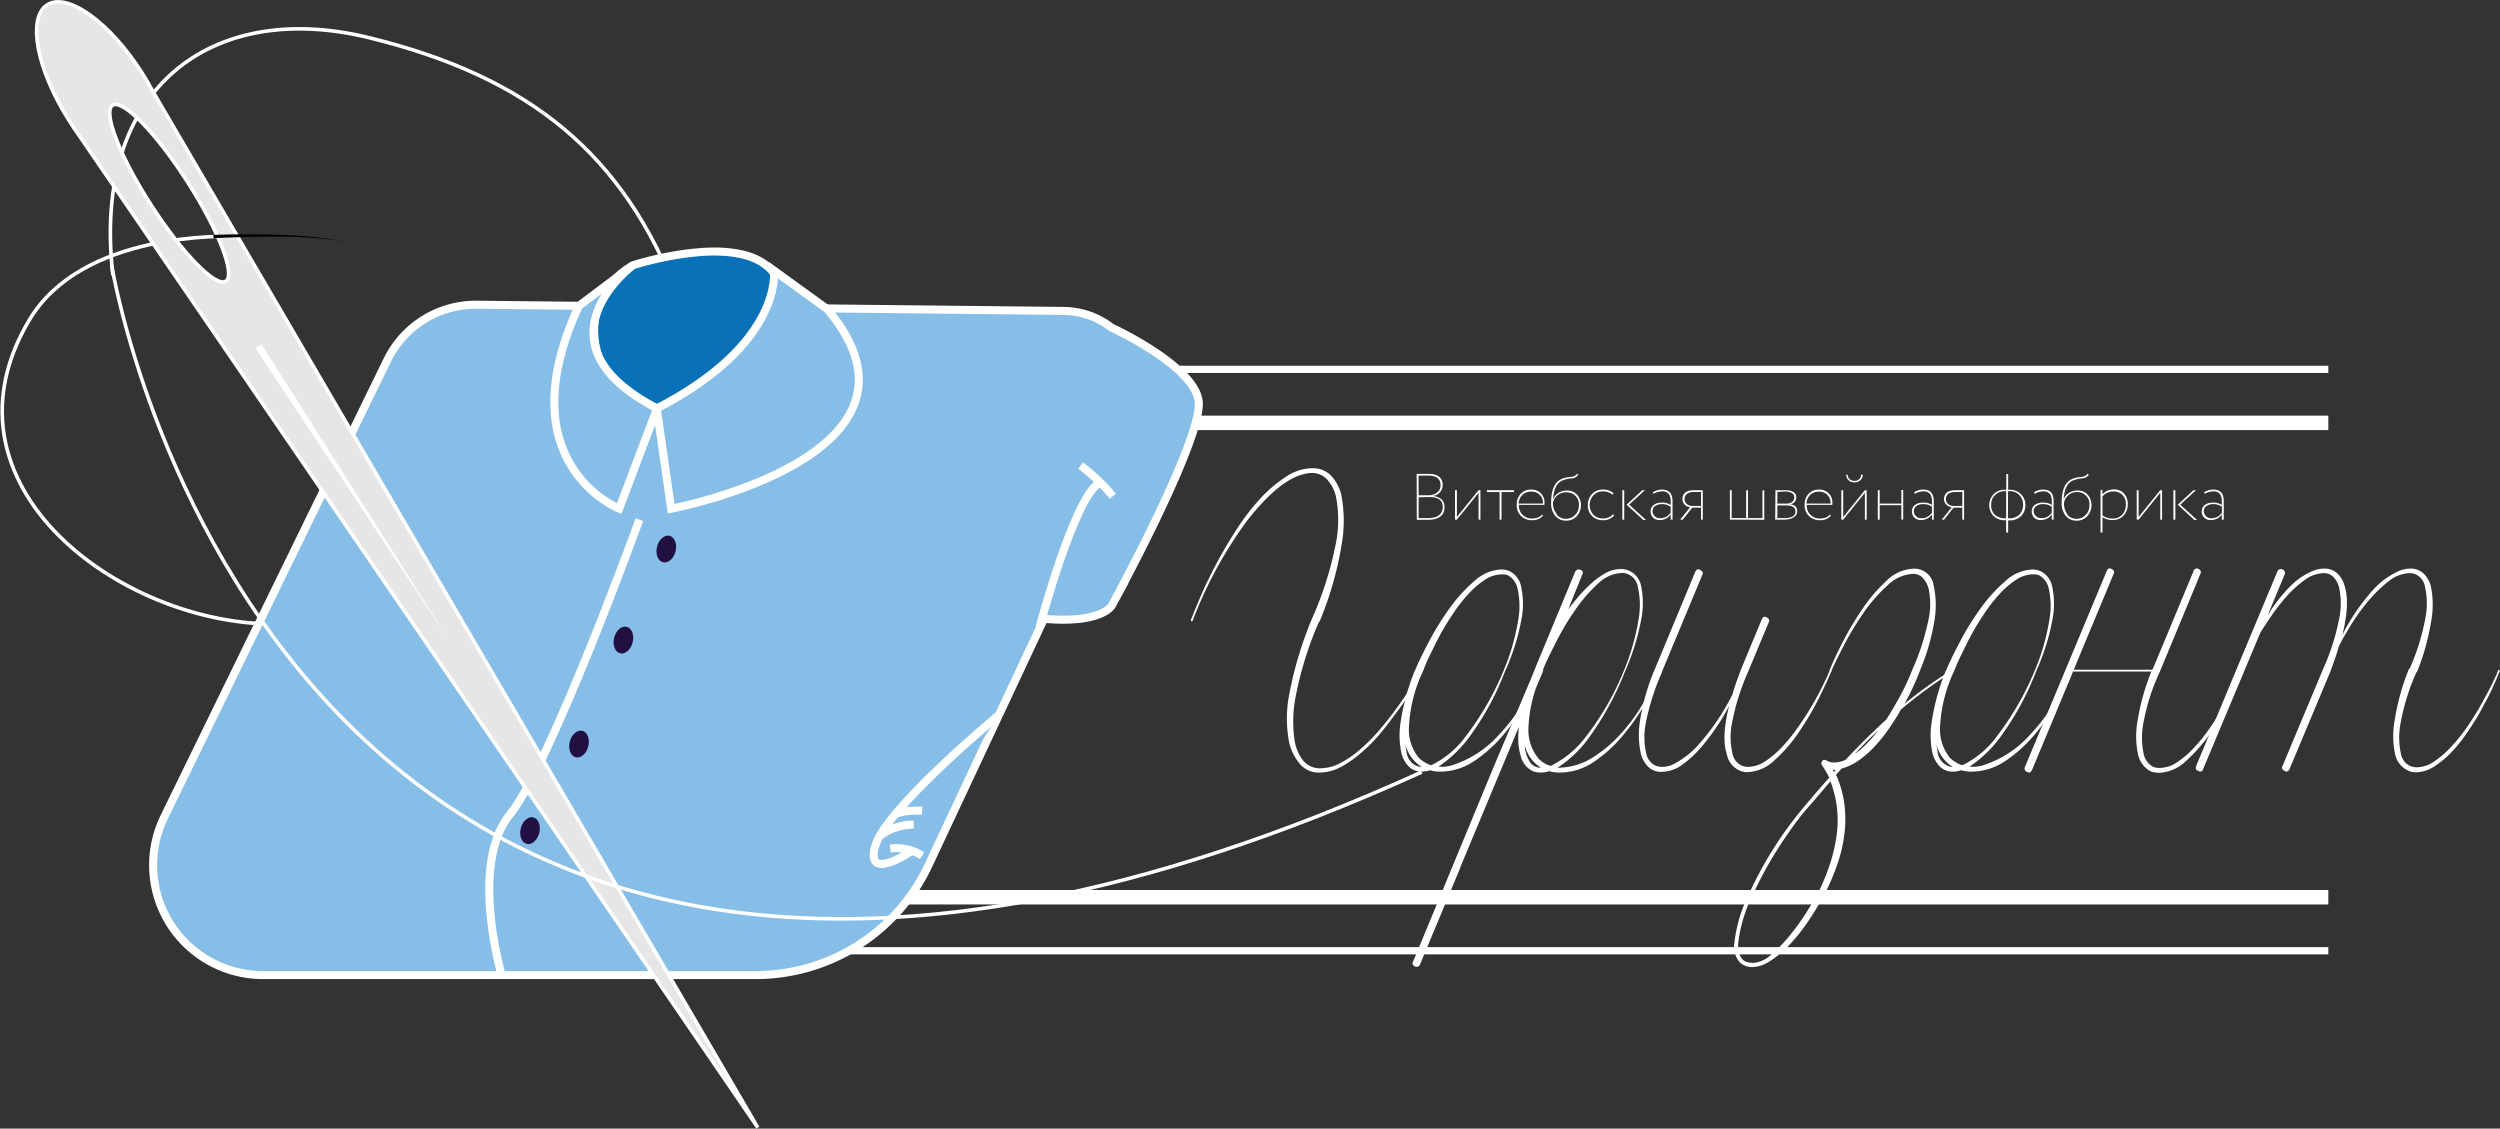 <svg id="Слой_1" data-name="Слой 1"
	xmlns="http://www.w3.org/2000/svg" viewBox="0 0 346.15 156.27">
	<rect x="0" y="0" width="346.15" height="156.27" fill="#333333" stroke="none"/>
	<defs>
		<style>.cls-1,.cls-3,.cls-4,.cls-5{fill:none;}.cls-1,.cls-3,.cls-4,.cls-5,.cls-6,.cls-7,.cls-9{stroke:#fff;stroke-miterlimit:10;}.cls-1,.cls-9{stroke-width:0.5px;}.cls-2{fill:#fff;}.cls-4{stroke-width:2px;}.cls-5,.cls-6,.cls-7{stroke-width:1.11px;}.cls-6{fill:#87bee8;}.cls-7{fill:#0871b8;}.cls-8{fill:#211041;}.cls-9{fill:#e6e6e6;}.cls-10{fill:#fff;}</style>
	</defs>
	<path class="cls-1" d="M80,199.37c-3-26.08,13.82-38.17,35.43-32.89,22.33,5.46,35.26,16.14,42.83,35.8,8.89,23.06-31.32,43.32-53,45.26s-51.12-18.06-36.81-42c7.32-12.23,27-11.55,28.8-11.56" transform="translate(-64.37 -161.27)"/>
	<path class="cls-2" d="M260.52,226.88h1.6q2,0,2,1.56a1.51,1.51,0,0,1-1.36,1.5v0c1,.1,1.62.64,1.62,1.54,0,1.2-.88,1.76-2.23,1.76h-1.61Zm.27.25v2.71h1.42a1.77,1.77,0,0,0,1.15-.38,1.24,1.24,0,0,0,.47-1c0-.89-.57-1.34-1.72-1.34Zm0,3V233h1.34c1.25,0,2-.51,2-1.53s-.7-1.38-1.94-1.38Z" transform="translate(-64.37 -161.27)"/>
	<path class="cls-2" d="M266.09,233.22h-.26v-4.08h.26v3.71l3-3.71h.26v4.08h-.26v-3.71Z" transform="translate(-64.37 -161.27)"/>
	<path class="cls-2" d="M270.25,229.4v-.26H274v.26h-1.73v3.82H272V229.4Z" transform="translate(-64.37 -161.27)"/>
	<path class="cls-2" d="M278,232.69a1.94,1.94,0,0,1-1.48.61,2.11,2.11,0,0,1-1.54-.58,2,2,0,0,1-.6-1.54,2.15,2.15,0,0,1,.53-1.52,1.88,1.88,0,0,1,1.49-.6,1.75,1.75,0,0,1,1.82,1.83c0,.08,0,.17,0,.28h-3.54a1.76,1.76,0,0,0,1.87,1.89,1.82,1.82,0,0,0,1.38-.56ZM274.65,231H278a1.51,1.51,0,0,0-1.6-1.65A1.65,1.65,0,0,0,274.65,231Z" transform="translate(-64.37 -161.27)"/>
	<path class="cls-2" d="M282.9,227a1.09,1.09,0,0,1-.86.5,4.49,4.49,0,0,0-1.34.3c-.78.32-1.21,1.2-1.29,2.62h0a1.76,1.76,0,0,1,.73-.89,2.12,2.12,0,0,1,1.16-.34,1.89,1.89,0,0,1,1.44.57,2.28,2.28,0,0,1-.07,3,1.93,1.93,0,0,1-1.44.6,1.88,1.88,0,0,1-1.52-.66,2.73,2.73,0,0,1-.57-1.83c0-1.79.49-2.88,1.47-3.29a3.33,3.33,0,0,1,.89-.23c.65-.08,1-.13,1.24-.5Zm-3,5.52a1.62,1.62,0,0,0,1.29.58,1.66,1.66,0,0,0,1.27-.54,1.77,1.77,0,0,0,.52-1.29,1.67,1.67,0,0,0-1.75-1.83,1.79,1.79,0,0,0-1.25.44,1.75,1.75,0,0,0-.59,1A2.41,2.41,0,0,0,279.94,232.48Z" transform="translate(-64.37 -161.27)"/>
	<path class="cls-2" d="M287.86,232.64a1.92,1.92,0,0,1-1.51.66,2.12,2.12,0,0,1-1.54-.58,2.06,2.06,0,0,1-.59-1.54,2.12,2.12,0,0,1,.58-1.5,1.89,1.89,0,0,1,1.42-.62,2.18,2.18,0,0,1,1.56.5l-.13.21a2,2,0,0,0-1.39-.46,1.71,1.71,0,0,0-1.26.54,2,2,0,0,0,0,2.7,1.9,1.9,0,0,0,1.36.51,1.82,1.82,0,0,0,1.36-.59Z" transform="translate(-64.37 -161.27)"/>
	<path class="cls-2" d="M289,233.22v-4.08h.26v4.08Zm3.12-4.08-2.18,2,2.34,2.13h-.38l-2.31-2.12,2.17-2Z" transform="translate(-64.37 -161.27)"/>
	<path class="cls-2" d="M293.23,229.43a2.34,2.34,0,0,1,1.25-.37c1,0,1.47.55,1.47,1.61v2.55h-.26v-.71a1.78,1.78,0,0,1-1.51.76,1.16,1.16,0,0,1-1.27-1.17c0-.79.63-1.24,1.55-1.24a2,2,0,0,1,1.23.33c0-.23,0-.4,0-.53a2.13,2.13,0,0,0-.16-.84,1.06,1.06,0,0,0-1.07-.51,2.23,2.23,0,0,0-1.14.34Zm1.69,3.47a1.73,1.73,0,0,0,.77-.65v-.81a2,2,0,0,0-1.21-.37,1.58,1.58,0,0,0-.92.26.84.84,0,0,0-.38.75,1,1,0,0,0,1.05.94A1.88,1.88,0,0,0,294.92,232.9Z" transform="translate(-64.37 -161.27)"/>
	<path class="cls-2" d="M300.14,229.14v4.08h-.25v-1.66h-1.21l-1.31,1.66H297l1.38-1.71a1.33,1.33,0,0,1-.74-.36,1.06,1.06,0,0,1-.32-.77c0-.74.47-1.24,1.62-1.24Zm-2.2,1.92a1.09,1.09,0,0,0,.67.26h1.28v-1.93h-.95c-.9,0-1.32.4-1.32,1A.85.85,0,0,0,297.94,231.06Z" transform="translate(-64.37 -161.27)"/>
	<path class="cls-2" d="M303.89,233.22v-4.08h.25V233h2v-3.84h.26V233h2v-3.84h.25v4.08Z" transform="translate(-64.37 -161.27)"/>
	<path class="cls-2" d="M310.2,229.14h1.25c1.09,0,1.63.34,1.63,1a.93.93,0,0,1-.87.95v0c.73.1,1,.42,1,1s-.61,1.13-1.78,1.13l-.68,0h-.59Zm.26.25V231h1.24c.68,0,1.11-.35,1.11-.86s-.46-.82-1.35-.82Zm0,1.86V233h1c1,0,1.51-.3,1.51-.9s-.45-.85-1.36-.85Z" transform="translate(-64.37 -161.27)"/>
	<path class="cls-2" d="M317.87,232.69a2,2,0,0,1-1.49.61,2.11,2.11,0,0,1-1.54-.58,2,2,0,0,1-.6-1.54,2.15,2.15,0,0,1,.53-1.52,1.88,1.88,0,0,1,1.49-.6,1.75,1.75,0,0,1,1.82,1.83c0,.08,0,.17,0,.28h-3.54a1.76,1.76,0,0,0,1.87,1.89,1.82,1.82,0,0,0,1.38-.56ZM314.5,231h3.32a1.51,1.51,0,0,0-1.6-1.65A1.65,1.65,0,0,0,314.5,231Z" transform="translate(-64.37 -161.27)"/>
	<path class="cls-2" d="M319.58,233.22h-.26v-4.08h.26v3.71l3-3.71h.25v4.08h-.25v-3.71Zm.62-6.23a.87.87,0,0,0,.95.85.85.85,0,0,0,.91-.85h.23a1.07,1.07,0,0,1-1.14,1.06A1.05,1.05,0,0,1,320,227Z" transform="translate(-64.37 -161.27)"/>
	<path class="cls-2" d="M327.63,233.22v-2h-3v2h-.26v-4.08h.26V231h3v-1.88h.26v4.08Z" transform="translate(-64.37 -161.27)"/>
	<path class="cls-2" d="M329.41,229.43a2.31,2.31,0,0,1,1.25-.37c1,0,1.46.55,1.46,1.61v2.55h-.25v-.71a1.78,1.78,0,0,1-1.51.76,1.16,1.16,0,0,1-1.27-1.17c0-.79.63-1.24,1.55-1.24a2,2,0,0,1,1.23.33c0-.23,0-.4,0-.53a2.13,2.13,0,0,0-.16-.84,1.06,1.06,0,0,0-1.07-.51,2.23,2.23,0,0,0-1.14.34Zm1.69,3.47a1.79,1.79,0,0,0,.77-.65v-.81a2,2,0,0,0-1.21-.37,1.56,1.56,0,0,0-.92.26.84.84,0,0,0-.38.75,1,1,0,0,0,1.05.94A1.88,1.88,0,0,0,331.1,232.9Z" transform="translate(-64.37 -161.27)"/>
	<path class="cls-2" d="M336.32,229.14v4.08h-.25v-1.66h-1.21l-1.31,1.66h-.33l1.38-1.71a1.3,1.3,0,0,1-.74-.36,1.06,1.06,0,0,1-.32-.77c0-.74.47-1.24,1.62-1.24Zm-2.2,1.92a1.09,1.09,0,0,0,.67.26h1.28v-1.93h-.95c-.9,0-1.32.4-1.32,1A.85.85,0,0,0,334.12,231.06Z" transform="translate(-64.37 -161.27)"/>
	<path class="cls-2" d="M342.14,235V233.3H342a2.18,2.18,0,0,1-1.61-.59,2.2,2.2,0,0,1,0-3,2.12,2.12,0,0,1,1.6-.63h.17v-2.18h.26v2.18h.19a2.12,2.12,0,0,1,1.57.61,2,2,0,0,1,.62,1.51,2.06,2.06,0,0,1-.6,1.53,2.15,2.15,0,0,1-1.59.59h-.19V235Zm-1.58-2.49a2,2,0,0,0,1.45.52h.13v-3.75H342a1.87,1.87,0,0,0-1.4.54,1.78,1.78,0,0,0-.53,1.33A1.82,1.82,0,0,0,340.56,232.54Zm1.84-3.23v3.75h.15a1.92,1.92,0,0,0,1.43-.52,2,2,0,0,0,0-2.68,1.82,1.82,0,0,0-1.39-.55Z" transform="translate(-64.37 -161.27)"/>
	<path class="cls-2" d="M346,229.43a2.34,2.34,0,0,1,1.25-.37c1.05,0,1.46.55,1.46,1.61v2.55h-.25v-.71a1.78,1.78,0,0,1-1.51.76,1.16,1.16,0,0,1-1.27-1.17c0-.79.63-1.24,1.55-1.24a2,2,0,0,1,1.23.33c0-.23,0-.4,0-.53a2.13,2.13,0,0,0-.16-.84,1.06,1.06,0,0,0-1.07-.51,2.23,2.23,0,0,0-1.14.34Zm1.69,3.47a1.79,1.79,0,0,0,.77-.65v-.81a2,2,0,0,0-1.21-.37,1.56,1.56,0,0,0-.92.26.84.84,0,0,0-.38.75A1,1,0,0,0,347,233,1.88,1.88,0,0,0,347.68,232.9Z" transform="translate(-64.37 -161.27)"/>
	<path class="cls-2" d="M353.59,227a1.09,1.09,0,0,1-.86.5,4.49,4.49,0,0,0-1.34.3c-.78.32-1.21,1.2-1.29,2.62h0a1.71,1.71,0,0,1,.73-.89,2.11,2.11,0,0,1,1.15-.34,1.9,1.9,0,0,1,1.45.57,2.28,2.28,0,0,1-.07,3,1.93,1.93,0,0,1-1.44.6,1.88,1.88,0,0,1-1.52-.66,2.73,2.73,0,0,1-.57-1.83c0-1.79.49-2.88,1.47-3.29a3.33,3.33,0,0,1,.89-.23c.65-.08,1-.13,1.24-.5Zm-3,5.52a1.62,1.62,0,0,0,1.29.58,1.66,1.66,0,0,0,1.27-.54,1.77,1.77,0,0,0,.52-1.29A1.67,1.67,0,0,0,352,229.4a1.79,1.79,0,0,0-1.25.44,1.75,1.75,0,0,0-.59,1A2.41,2.41,0,0,0,350.63,232.48Z" transform="translate(-64.37 -161.27)"/>
	<path class="cls-2" d="M355.21,235v-5.89h.27v.6a2.1,2.1,0,0,1,1.56-.68,1.83,1.83,0,0,1,1.42.57,2.12,2.12,0,0,1,.52,1.49,2.23,2.23,0,0,1-.58,1.57,2,2,0,0,1-1.49.61,2.33,2.33,0,0,1-1.43-.4V235Zm.27-5v2.63a2.37,2.37,0,0,0,1.42.44,1.73,1.73,0,0,0,1.31-.54,1.92,1.92,0,0,0,.5-1.37,1.65,1.65,0,0,0-1.72-1.84A2,2,0,0,0,355.48,230Z" transform="translate(-64.37 -161.27)"/>
	<path class="cls-2" d="M360.48,233.22h-.26v-4.08h.26v3.71l3-3.71h.25v4.08h-.25v-3.71Z" transform="translate(-64.37 -161.27)"/>
	<path class="cls-2" d="M365.3,233.22v-4.08h.27v4.08Zm3.13-4.08-2.18,2,2.33,2.13h-.38l-2.3-2.12,2.17-2Z" transform="translate(-64.37 -161.27)"/>
	<path class="cls-2" d="M369.55,229.43a2.37,2.37,0,0,1,1.26-.37c1.05,0,1.46.55,1.46,1.61v2.55H372v-.71a1.78,1.78,0,0,1-1.51.76,1.16,1.16,0,0,1-1.27-1.17c0-.79.63-1.24,1.55-1.24a2.05,2.05,0,0,1,1.23.33c0-.23,0-.4,0-.53a2.13,2.13,0,0,0-.16-.84,1.06,1.06,0,0,0-1.07-.51,2.23,2.23,0,0,0-1.14.34Zm1.7,3.47a1.79,1.79,0,0,0,.77-.65v-.81a2,2,0,0,0-1.21-.37,1.56,1.56,0,0,0-.92.26.84.84,0,0,0-.38.75,1,1,0,0,0,1.05.94A1.92,1.92,0,0,0,371.25,232.9Z" transform="translate(-64.37 -161.27)"/>
	<line class="cls-3" x1="116.8" y1="51.14" x2="322.38" y2="51.14"/>
	<line class="cls-4" x1="116.8" y1="58.55" x2="322.38" y2="58.55"/>
	<line class="cls-3" x1="322.38" y1="131.64" x2="116.8" y2="131.64"/>
	<line class="cls-4" x1="322.38" y1="124.23" x2="116.8" y2="124.23"/>
	<path class="cls-5" d="M82.66,190" transform="translate(-64.37 -161.27)"/>
	<path class="cls-6" d="M81.91,182.62" transform="translate(-64.37 -161.27)"/>
	<path class="cls-6" d="M230.31,216.61c-.95-4.91-12.07-10-12.07-10h0a10.94,10.94,0,0,0-6.61-2.29l-81.29-.86A13.63,13.63,0,0,0,118,211.12L87.11,274.39a15.22,15.22,0,0,0,13.68,21.89H169a26.43,26.43,0,0,0,23.93-15.21l16-34.12c8,.71,9.38-1.83,9.38-1.83S231.25,221.52,230.31,216.61Z" transform="translate(-64.37 -161.27)"/>
	<path class="cls-7" d="M152,198s14.4-4.72,19.21.71S163,218.85,155.3,217.83C147,216.75,142.42,203.61,152,198Z" transform="translate(-64.37 -161.27)"/>
	<path class="cls-6" d="M171.52,198.72s1.44,10-16.22,19.11l2,13.88s38.71-7.33,21.62-27.64Z" transform="translate(-64.37 -161.27)"/>
	<path class="cls-6" d="M152,198s-14.3,10.67,3.35,19.82l-5.25,13.88s-15.7-6.24-5.58-28.08Z" transform="translate(-64.37 -161.27)"/>
	<path class="cls-6" d="M208.3,248.15s4.92-18.56,8.46-20.12" transform="translate(-64.37 -161.27)"/>
	<path class="cls-6" d="M214,225.74a27.11,27.11,0,0,1,4.46,4.23" transform="translate(-64.37 -161.27)"/>
	<path class="cls-6" d="M202.6,260.32s-15.65,13-17.06,18.12,5.09.64,5.09.64" transform="translate(-64.37 -161.27)"/>
	<path class="cls-6" d="M187.64,278.75a6.65,6.65,0,0,1,4.41,1" transform="translate(-64.37 -161.27)"/>
	<path class="cls-6" d="M186.19,277a8,8,0,0,1,4.7-1.56" transform="translate(-64.37 -161.27)"/>
	<path class="cls-6" d="M188.29,274.06s.74-.65,3.76-.55" transform="translate(-64.37 -161.27)"/>
	<path class="cls-6" d="M152.9,233.22s-12.28,33.9-17.94,40.84-1.13,22.22-1.13,22.22" transform="translate(-64.37 -161.27)"/>
	<ellipse class="cls-8" cx="156.63" cy="237.28" rx="1.89" ry="1.32" transform="translate(-175.95 170.36) rotate(-75.95)"/>
	<ellipse class="cls-8" cx="150.68" cy="249.88" rx="1.89" ry="1.32" transform="translate(-192.67 174.13) rotate(-75.95)"/>
	<ellipse class="cls-8" cx="144.54" cy="264.28" rx="1.89" ry="1.32" transform="translate(-211.29 179.08) rotate(-75.95)"/>
	<ellipse class="cls-8" cx="137.75" cy="276.27" rx="1.89" ry="1.32" transform="translate(-228.06 181.57) rotate(-75.95)"/>
	<path class="cls-9" d="M70.92,161.93c-2.83,1.79-1.49,8.95,3,16Q74.58,179,75.3,180l94,137.4L85.37,173.64c-.39-.72-.8-1.44-1.26-2.17C79.65,164.42,73.74,160.15,70.92,161.93ZM90.3,186.42c4.33,6.73,6.72,12.9,5.33,13.79s-6-3.84-10.34-10.57-6.72-12.91-5.33-13.8S86,179.69,90.3,186.42Z" transform="translate(-64.37 -161.27)"/>
	<path class="cls-2" d="M247.07,247.35H247a49.12,49.12,0,0,0-3.16,10,18.18,18.18,0,0,0-.18,6.71,6,6,0,0,0,1.15,2.52,2.93,2.93,0,0,0,2.43,1.06,5.82,5.82,0,0,0,2.73-.73,14.19,14.19,0,0,0,2.77-1.91,25.66,25.66,0,0,0,2.64-2.67c.85-1,1.64-2,2.37-3s1.37-1.95,1.94-2.88,1-1.72,1.4-2.37a.24.24,0,0,1,.18-.06q.12.12.06.18c-.37.69-.84,1.52-1.43,2.49s-1.24,2-2,3-1.52,2.08-2.37,3.09a22,22,0,0,1-2.67,2.7,15.43,15.43,0,0,1-2.86,2,6.32,6.32,0,0,1-2.91.76,3.39,3.39,0,0,1-2.76-1.22,7.26,7.26,0,0,1-1.43-2.79,17.36,17.36,0,0,1,0-6.92A51.81,51.81,0,0,1,246,247a48.2,48.2,0,0,0,3.28-10.23,16.71,16.71,0,0,0,.06-6.77,5.34,5.34,0,0,0-1.13-2.24,2.8,2.8,0,0,0-2.27-1,3.77,3.77,0,0,0-.91.13c-.33.08-.67.18-1,.3q-3.15,1.27-7,6.19a58.1,58.1,0,0,0-7.53,13.85s-.06.06-.18.06a.24.24,0,0,1-.06-.18c.36-.93.85-2.1,1.45-3.5s1.33-2.87,2.16-4.43,1.75-3.12,2.76-4.67a31.45,31.45,0,0,1,3.22-4.19,18.4,18.4,0,0,1,3.52-3A6.74,6.74,0,0,1,246,226.1a3.51,3.51,0,0,1,2.64,1,5.92,5.92,0,0,1,1.43,2.61,19,19,0,0,1,.06,7A47.71,47.71,0,0,1,247.07,247.35Z" transform="translate(-64.37 -161.27)"/>
	<path class="cls-2" d="M260.37,253.91c.4-.93,1-2.18,1.82-3.74a38.18,38.18,0,0,1,2.82-4.58,21.8,21.8,0,0,1,3.49-3.86,5.85,5.85,0,0,1,3.77-1.61,2.62,2.62,0,0,1,.57.06,2.8,2.8,0,0,1,.58.19,3.06,3.06,0,0,1,1.58,2.18,11.31,11.31,0,0,1,0,4.62,30.27,30.27,0,0,1-2.22,7,38.62,38.62,0,0,1-4.7,8.77,17,17,0,0,1-4.53,4.47,4.48,4.48,0,0,0,2.07-.25,14.67,14.67,0,0,0,6.16-4,28.28,28.28,0,0,0,5.8-9.14.13.13,0,0,1,.24.12,37.74,37.74,0,0,1-2.15,4.37,28.71,28.71,0,0,1-3.19,4.56,19.2,19.2,0,0,1-4,3.58,8.42,8.42,0,0,1-4.7,1.46,5,5,0,0,1-1.4-.19,3.79,3.79,0,0,1-1.15.19,2.43,2.43,0,0,1-1.79-.7,4,4,0,0,1-1-1.73,11.8,11.8,0,0,1-.12-4.56,30.77,30.77,0,0,1,1.95-7A.35.35,0,0,0,260.37,253.91Zm.06,13.36a1.73,1.73,0,0,0,.79.18,5,5,0,0,1-2.25-3.1c0,.2.07.41.09.61s.05.4.09.61A2.35,2.35,0,0,0,260.43,267.27Zm.91-12.94a20.19,20.19,0,0,0-1.88,7.47,6.19,6.19,0,0,0,1.39,4.43,5,5,0,0,0,1.64,1,.25.25,0,0,1,.18-.07,13,13,0,0,0,4.74-4.06,40.28,40.28,0,0,0,5.16-9,30.88,30.88,0,0,0,2-6.92,11,11,0,0,0-.1-4.5,2.69,2.69,0,0,0-1.33-1.76,2.12,2.12,0,0,0-.85-.12,4.29,4.29,0,0,0-2.34.76,12.11,12.11,0,0,0-2.31,2,20.88,20.88,0,0,0-2.12,2.74c-.67,1-1.28,2-1.82,3s-1,2-1.43,2.86S261.58,253.77,261.34,254.33Z" transform="translate(-64.37 -161.27)"/>
	<path class="cls-2" d="M276.88,253.91l5.59-13.48a.53.53,0,0,1,.73-.25c.32.09.4.31.24.67l-1.94,4.8c.36-.49.82-1.05,1.36-1.7a19.51,19.51,0,0,1,1.79-1.85,10.23,10.23,0,0,1,2-1.46,4.3,4.3,0,0,1,2.09-.58,2.63,2.63,0,0,1,1.22.25,2.86,2.86,0,0,1,1.64,2.12,11.62,11.62,0,0,1,0,4.68,32.26,32.26,0,0,1-2.22,7.1,41.12,41.12,0,0,1-4.77,8.87,16.51,16.51,0,0,1-4.58,4.49,9,9,0,0,0,4.74-1.34,18.22,18.22,0,0,0,4-3.34,24.6,24.6,0,0,0,3.19-4.37,41.1,41.1,0,0,0,2.22-4.37q.12-.12.18-.12a.24.24,0,0,1,.06.18,35.54,35.54,0,0,1-2.19,4.37,31.5,31.5,0,0,1-3.21,4.59,19,19,0,0,1-4,3.61,8.45,8.45,0,0,1-4.71,1.46,5.55,5.55,0,0,1-1.45-.19,3.8,3.8,0,0,1-1.16.19,3.21,3.21,0,0,1-1.09-.19,3.15,3.15,0,0,1-1.7-2.18,8.25,8.25,0,0,1-.31-1.76,15.24,15.24,0,0,1,.07-2.19l-8.08,19.37v.06L261,294.77a.5.5,0,0,1-.72.31c-.33-.17-.41-.39-.25-.67l11.17-27L276.88,254v-.06a50,50,0,0,1,2.25-4.62,30.2,30.2,0,0,1,2.37-3.64l-3.28,7.77-.37.91v.06h-.06v.06l-.06.06h-.06v.06h-.06a.21.21,0,0,1-.18.07h-.06a1.56,1.56,0,0,1-.37-.13l-.12-.12v-.06s0-.06,0-.06,0,0,0-.12V254l.06-.06v-.12h.06c0-.08.07-.13.09-.13s.05,0,.09-.06a.13.13,0,0,0,.1,0,.12.12,0,0,1,.09,0h.24v.06h.12v.06h.06v.07h.06v.06h.06V254h.06v.06a.24.24,0,0,1-.06.18v.12h-.06v.06l-.06.06h-.06v.06h-.06a.21.21,0,0,1-.18.07h-.06a1.56,1.56,0,0,1-.37-.13l-.12-.12v-.06s0-.06,0-.06,0,0,0-.12V254l.06-.06v-.06q.06-.12.12-.12v-.07l.12-.06h.07l.06-.06h.3v.06h.12v.06h.06v.07h.06v.06a.05.05,0,0,1,.06.06V254a.17.17,0,0,1,.06.12v.06h-.06v.18a1,1,0,0,0-.15.34,1,1,0,0,1-.15.33l-2.43,5.77a22.36,22.36,0,0,1,.52-3.13,22.58,22.58,0,0,1,1.24-3.73v-.12h.06a.05.05,0,0,1,.06-.06v-.07l.12-.06h.07a.67.67,0,0,1,.3-.06h.06v.06h.12v.06h.06v.07h.06a.05.05,0,0,0,.06.06V254h.06v.12a.24.24,0,0,0-.06.18l-.18.37A19.35,19.35,0,0,0,276,262a6.23,6.23,0,0,0,1.4,4.31,3.76,3.76,0,0,0,1.64,1,.24.24,0,0,0,.18-.06,13.64,13.64,0,0,0,4.8-4.07,38.24,38.24,0,0,0,5.22-9.11,31.72,31.72,0,0,0,2-7,11.38,11.38,0,0,0-.09-4.53,2.31,2.31,0,0,0-1.34-1.76,1.87,1.87,0,0,0-.85-.18,5.07,5.07,0,0,0-3.37,1.52,21.07,21.07,0,0,0-3.12,3.61,36.21,36.21,0,0,0-2.55,4.25c-.73,1.44-1.28,2.56-1.64,3.37l-.37.91v.06a1.56,1.56,0,0,0-.18.31l-.12.36a33.82,33.82,0,0,0-1.7,5.44,14.39,14.39,0,0,0-.36,4v-.06a9.53,9.53,0,0,1-.37-3.58l-.42,1.09a27.09,27.09,0,0,1,.69-3.58A37.24,37.24,0,0,1,276.88,253.91Zm.85,13.66a5.08,5.08,0,0,1-2.24-3.1,4.51,4.51,0,0,0,.54,2A1.81,1.81,0,0,0,277.73,267.57Z" transform="translate(-64.37 -161.27)"/>
	<path class="cls-2" d="M299.1,240.43c.17-.33.39-.41.67-.25s.47.35.31.67l-5.59,13.42v.06a32.87,32.87,0,0,0-2.19,6.8,10.22,10.22,0,0,0,0,4.44,2.35,2.35,0,0,0,1.28,1.7,2.31,2.31,0,0,0,.91.18,3.78,3.78,0,0,0,1.34-.25,12,12,0,0,0,4-3.15,31.57,31.57,0,0,0,4.41-6.62c.16-.57.34-1.13.54-1.7s.43-1.18.67-1.82l2.85-6.87c.16-.36.39-.46.67-.3s.47.35.31.67l-2.86,6.86a32,32,0,0,0-2.18,6.83,10,10,0,0,0,0,4.47,2.32,2.32,0,0,0,1.27,1.7,2.62,2.62,0,0,0,.91.18,4.29,4.29,0,0,0,2.34-.76,13.07,13.07,0,0,0,2.31-1.94,24.33,24.33,0,0,0,2.18-2.68c.71-1,1.35-2,1.91-2.94s1.08-1.9,1.52-2.79.79-1.62,1-2.19a.21.21,0,0,1,.19-.12.24.24,0,0,1,.06.18c-.37.93-.94,2.19-1.73,3.76a39.54,39.54,0,0,1-2.74,4.65,20.76,20.76,0,0,1-3.4,3.92,5.66,5.66,0,0,1-3.73,1.64,2.41,2.41,0,0,1-1.15-.25,3.05,3.05,0,0,1-1.7-2.18q-.8-2.37.3-6.74a26.8,26.8,0,0,1-1.55,2.64,30,30,0,0,1-2.24,3,14.85,14.85,0,0,1-2.68,2.49,4.88,4.88,0,0,1-2.88,1,2.51,2.51,0,0,1-1.85-.7,3.93,3.93,0,0,1-1-1.73,12.21,12.21,0,0,1-.13-4.68,29.65,29.65,0,0,1,2.07-7.16Z" transform="translate(-64.37 -161.27)"/>
	<path class="cls-2" d="M316.71,266.6a.45.45,0,0,1,.61,0,1.94,1.94,0,0,0,1,.24,3.78,3.78,0,0,0,1.58-.36c.93-1,1.86-1.93,2.79-2.86s1.89-1.84,2.86-2.73c.6-.93,1.22-2,1.85-3.13a36.61,36.61,0,0,0,1.79-3.85,32.87,32.87,0,0,0,2.19-6.8,10.22,10.22,0,0,0,0-4.44,3.77,3.77,0,0,0-.76-1.36,1.74,1.74,0,0,0-1.37-.58,5.38,5.38,0,0,0-3.55,1.61,21.53,21.53,0,0,0-3.31,3.79,41.48,41.48,0,0,0-2.7,4.47c-.79,1.52-1.37,2.7-1.73,3.55q0,.24-.18.06s-.07-.06-.07-.18c.37-.93.94-2.18,1.74-3.74a41.56,41.56,0,0,1,2.73-4.61,21.62,21.62,0,0,1,3.4-4,5.61,5.61,0,0,1,3.73-1.67,2.7,2.7,0,0,1,2.8,2.37,12.67,12.67,0,0,1,.12,4.71,29.73,29.73,0,0,1-2.07,7.13v.06c-.32.81-.67,1.58-1,2.31s-.73,1.44-1.09,2.12a59.07,59.07,0,0,1,6.68-4.73.24.24,0,0,1,.18.06s0,.1-.06.18c-1.22.73-2.43,1.54-3.65,2.43s-2.42,1.84-3.64,2.85c-.4.73-.9,1.53-1.49,2.4a21.92,21.92,0,0,1-1.94,2.49,14.72,14.72,0,0,1-2.28,2.07,7.93,7.93,0,0,1-2.55,1.24,5.44,5.44,0,0,1-.36.43,5.5,5.5,0,0,0-.37.42,14.21,14.21,0,0,1,1.07,3.52,16.12,16.12,0,0,1,.15,4.07,19.89,19.89,0,0,1-.88,4.31,28.76,28.76,0,0,1-1.76,4.28,38.81,38.81,0,0,1-2.37,4,25.24,25.24,0,0,1-2.76,3.46,13.34,13.34,0,0,1-2.61,2.16,4.74,4.74,0,0,1-2.37.82,2.47,2.47,0,0,1-1.82-.67,3.32,3.32,0,0,1-.73-2.67,20.31,20.31,0,0,1,2-6.74,53.52,53.52,0,0,1,5.13-8.87c.85-1.17,1.8-2.39,2.86-3.64s2.1-2.47,3.15-3.64a13.72,13.72,0,0,0-1-1.7A.47.47,0,0,1,316.71,266.6Zm1.1,2.85c-1,1.17-2,2.37-3.07,3.58s-1.95,2.41-2.76,3.59a54.73,54.73,0,0,0-5,8.71,19.9,19.9,0,0,0-1.95,6.65,5.26,5.26,0,0,0,.16,1.27,1.65,1.65,0,0,0,.51.91,1.26,1.26,0,0,0,.67.34,3.83,3.83,0,0,0,.79.09,4.06,4.06,0,0,0,2.46-1.15,20.34,20.34,0,0,0,2.64-2.74,32.33,32.33,0,0,0,2.28-3.18c.66-1.08,1.16-1.9,1.48-2.46a29.41,29.41,0,0,0,1.89-4.68,22.19,22.19,0,0,0,.85-4.25A15.09,15.09,0,0,0,317.81,269.45Zm.48-1.27a.84.84,0,0,0,.15-.19.32.32,0,0,1,.15-.12h-.42a.53.53,0,0,1,.06.15A.54.54,0,0,0,318.29,268.18Zm6.13-5.77q-1.64,1.51-3.27,3.28a12,12,0,0,0,1.6-1.37A19.33,19.33,0,0,0,324.42,262.41Z" transform="translate(-64.37 -161.27)"/>
	<path class="cls-2" d="M333.9,253.91c.4-.93,1-2.18,1.82-3.74a38.18,38.18,0,0,1,2.82-4.58,21.8,21.8,0,0,1,3.49-3.86,5.85,5.85,0,0,1,3.77-1.61,2.78,2.78,0,0,1,.58.06,2.93,2.93,0,0,1,.57.19,3.06,3.06,0,0,1,1.58,2.18,11.31,11.31,0,0,1,0,4.62,30.27,30.27,0,0,1-2.22,7,38.62,38.62,0,0,1-4.7,8.77,17,17,0,0,1-4.53,4.47,4.48,4.48,0,0,0,2.07-.25,14.67,14.67,0,0,0,6.16-4,28.28,28.28,0,0,0,5.8-9.14.13.13,0,0,1,.24.12,37.74,37.74,0,0,1-2.15,4.37,28.71,28.71,0,0,1-3.19,4.56,19.2,19.2,0,0,1-4,3.58,8.42,8.42,0,0,1-4.7,1.46,4.93,4.93,0,0,1-1.4-.19,3.79,3.79,0,0,1-1.15.19,2.43,2.43,0,0,1-1.79-.7,4,4,0,0,1-1-1.73,11.8,11.8,0,0,1-.12-4.56,31.2,31.2,0,0,1,1.94-7A.32.32,0,0,0,333.9,253.91Zm.06,13.36a1.73,1.73,0,0,0,.79.18,5,5,0,0,1-2.25-3.1c0,.2.07.41.09.61s.05.4.09.61A2.33,2.33,0,0,0,334,267.27Zm.91-12.94A20.19,20.19,0,0,0,333,261.8a6.19,6.19,0,0,0,1.39,4.43,5,5,0,0,0,1.64,1,.25.25,0,0,1,.18-.07,13,13,0,0,0,4.74-4.06,40.28,40.28,0,0,0,5.16-9,30.27,30.27,0,0,0,2-6.92,10.89,10.89,0,0,0-.09-4.5,2.72,2.72,0,0,0-1.33-1.76,2.15,2.15,0,0,0-.85-.12,4.29,4.29,0,0,0-2.34.76,12.11,12.11,0,0,0-2.31,2,20.88,20.88,0,0,0-2.12,2.74c-.67,1-1.28,2-1.82,3s-1,2-1.43,2.86S335.11,253.77,334.87,254.33Z" transform="translate(-64.37 -161.27)"/>
	<path class="cls-2" d="M368.08,240.37a.46.46,0,0,1,.27-.34.4.4,0,0,1,.4,0c.32.16.42.39.3.67l-5.64,13.6a28.67,28.67,0,0,0-2.22,6.86,10.56,10.56,0,0,0,0,4.5,2.52,2.52,0,0,0,1.27,1.76,2.1,2.1,0,0,0,.92.18,4.37,4.37,0,0,0,2.39-.76,12.5,12.5,0,0,0,2.34-2,23,23,0,0,0,2.19-2.7c.69-1,1.32-2,1.91-3s1.1-2,1.55-2.85.79-1.62,1-2.19A.19.19,0,0,1,375,254a.24.24,0,0,1,.06.18c-.36.93-.94,2.2-1.73,3.79a35.21,35.21,0,0,1-2.79,4.68,24,24,0,0,1-3.46,3.95,5.69,5.69,0,0,1-3.8,1.67,3.5,3.5,0,0,1-1.09-.18,3.44,3.44,0,0,1-1.76-2.25,12,12,0,0,1-.12-4.59,31.29,31.29,0,0,1,1.94-7H351.38v.06l-5.64,13.54c-.17.37-.39.47-.67.31a.51.51,0,0,1-.31-.73l11.3-27.08c.16-.37.38-.47.67-.31s.46.35.3.67L351.5,254h10.87v-.06h.06Z" transform="translate(-64.37 -161.27)"/>
	<path class="cls-2" d="M379.68,240.43c.12-.33.36-.43.73-.31a.51.51,0,0,1,.3.67l-2.37,5.71a20.86,20.86,0,0,1,3.16-4.07,9.35,9.35,0,0,1,3-2.06,4.08,4.08,0,0,1,1.64-.37,2.57,2.57,0,0,1,1.86.67,3.76,3.76,0,0,1,1,1.7q.78,2.43-.3,6.8a28.32,28.32,0,0,1,4-5.95,10.83,10.83,0,0,1,3.74-2.85,4,4,0,0,1,1.64-.37,2.57,2.57,0,0,1,1.85.67,3.76,3.76,0,0,1,1,1.7,12.49,12.49,0,0,1,.09,4.74,32.71,32.71,0,0,1-2,7.22h-.06a30.17,30.17,0,0,0-2.16,6.83,10.59,10.59,0,0,0,0,4.47,2.33,2.33,0,0,0,1.28,1.7,2.58,2.58,0,0,0,.91.18,4.29,4.29,0,0,0,2.34-.76,13,13,0,0,0,2.3-1.94,24.38,24.38,0,0,0,2.19-2.68,35.31,35.31,0,0,0,1.91-3c.57-1,1.07-1.93,1.52-2.82s.79-1.62,1-2.19a.19.19,0,0,1,.18-.12.24.24,0,0,1,.06.18c-.24.61-.58,1.39-1,2.34s-1,1.94-1.55,3-1.22,2.07-1.91,3.1a20.93,20.93,0,0,1-2.22,2.79,13.12,13.12,0,0,1-2.42,2,4.72,4.72,0,0,1-2.52.79,2.13,2.13,0,0,1-1.1-.25,3.21,3.21,0,0,1-1.76-2.18,12.14,12.14,0,0,1-.09-4.68,32.26,32.26,0,0,1,2-7.22H398a30.59,30.59,0,0,0,2.15-6.83,10.59,10.59,0,0,0,0-4.47,2.36,2.36,0,0,0-1.27-1.76,1.93,1.93,0,0,0-.85-.18,4.84,4.84,0,0,0-3,1.18,18.33,18.33,0,0,0-2.85,2.8,27.2,27.2,0,0,0-2.37,3.31c-.69,1.13-1.22,2.06-1.58,2.79-.16.57-.34,1.14-.55,1.73s-.42,1.2-.66,1.85l-5.65,13.48c-.16.32-.39.41-.67.24s-.47-.3-.3-.66l5.64-13.48a31.53,31.53,0,0,0,2.19-6.83,10.35,10.35,0,0,0,0-4.47,3.34,3.34,0,0,0-.76-1.39,1.77,1.77,0,0,0-1.37-.55,4.52,4.52,0,0,0-2.61.94,14.85,14.85,0,0,0-2.52,2.28,27.72,27.72,0,0,0-2.15,2.76c-.65.95-1.16,1.73-1.52,2.34l-7.89,18.82c-.08.32-.31.41-.67.24s-.39-.3-.3-.66Z" transform="translate(-64.37 -161.27)"/>
	<path class="cls-1" d="M79.83,198s23,142.09,181.39,70.17" transform="translate(-64.37 -161.27)"/>
	<path d="M93.91,193.79c3-.1,6.08-.1,9.12,0a59.83,59.83,0,0,1,9.06.92,59.9,59.9,0,0,0-9.07-.67c-3,0-6.07.05-9.09.22Z" transform="translate(-64.37 -161.27)"/>
	<polygon class="cls-10" points="36.2 47.66 62.16 88.61 35.36 48.2 36.2 47.66"/>
</svg>